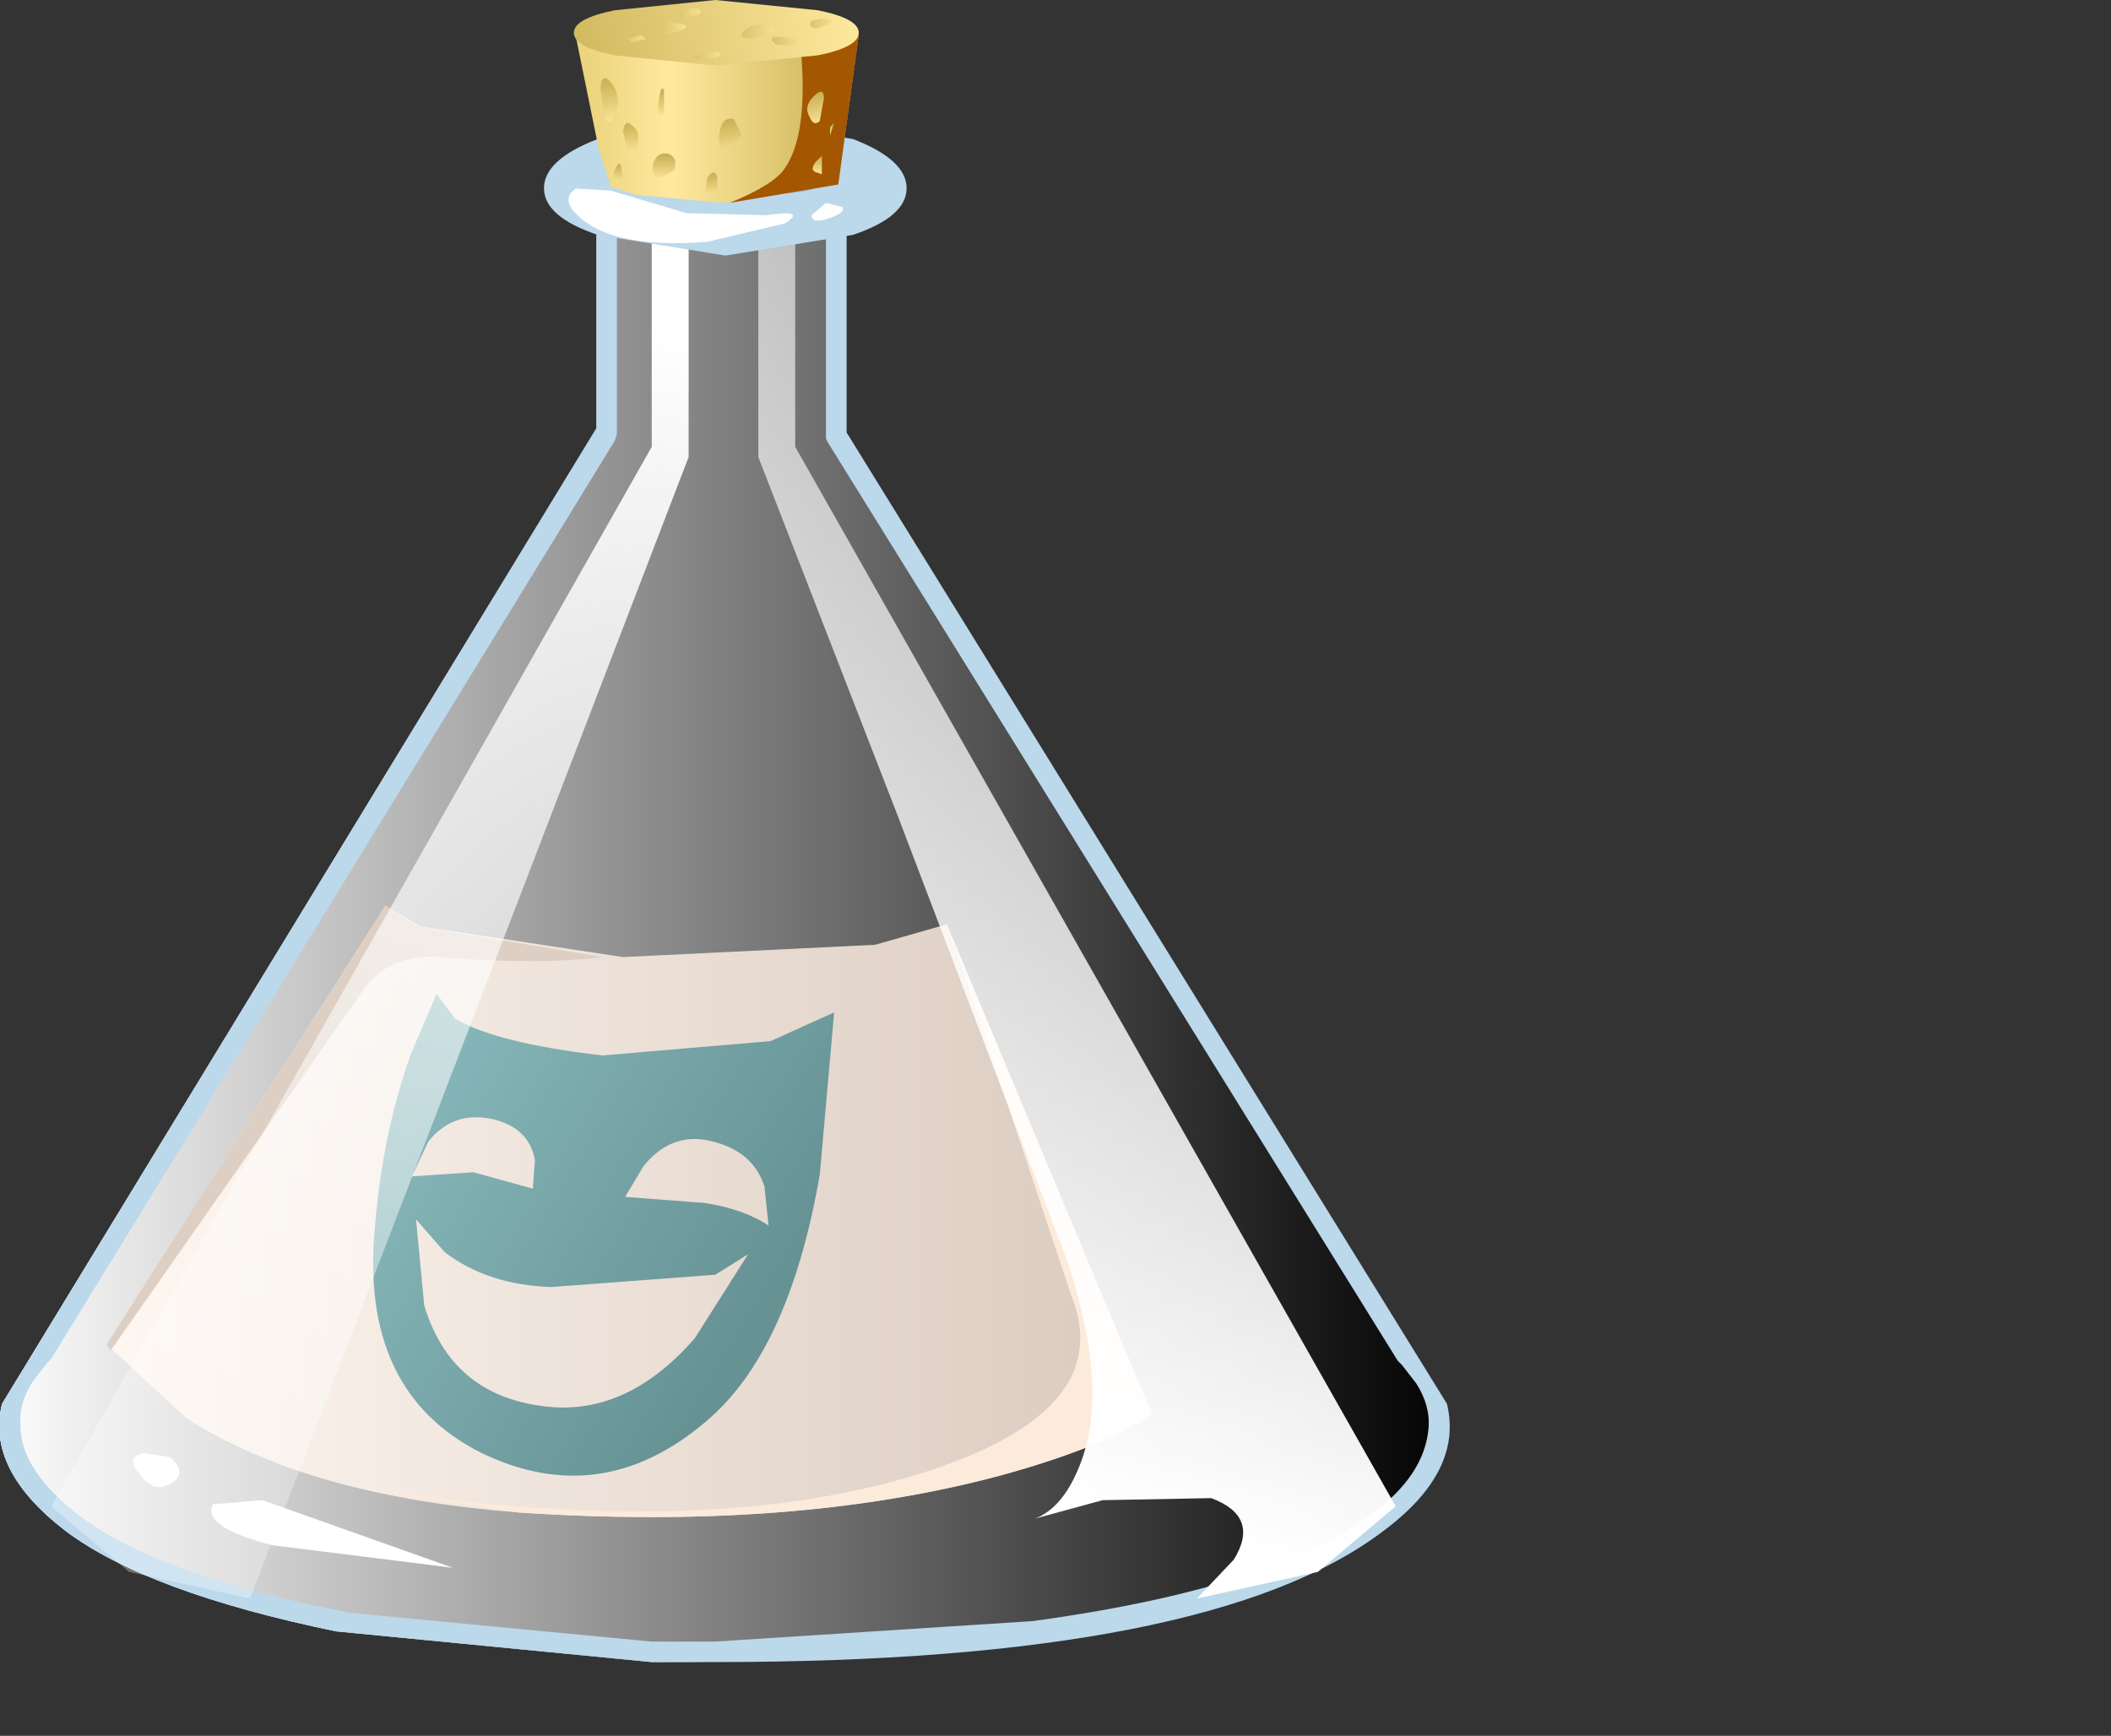 <?xml version="1.0" encoding="UTF-8" standalone="no"?>
<svg xmlns:xlink="http://www.w3.org/1999/xlink" height="42.35px" width="51.5px" xmlns="http://www.w3.org/2000/svg">
  <rect width="100%" height="100%" fill="#333333" stroke="none"/>
  <g transform="matrix(1.0, 0.0, 0.0, 1.0, 0.0, 0.0)">
    <use height="35.4" transform="matrix(1.0, 0.0, 0.0, 1.0, 0.0, 5.15)" width="35.35" xlink:href="#sprite0"/>
    <use height="31.55" transform="matrix(1.0, 0.0, 0.0, 1.0, 7.65, 5.7)" width="22.0" xlink:href="#sprite1"/>
    <use height="31.55" transform="matrix(1.0, 0.0, 0.0, 1.0, 9.55, 5.75)" width="20.1" xlink:href="#sprite2"/>
    <use height="35.4" transform="matrix(1.0, 0.0, 0.0, 1.0, 0.0, 5.15)" width="35.35" xlink:href="#sprite3"/>
    <use height="35.4" transform="matrix(1.0, 0.0, 0.0, 1.0, 0.0, 5.15)" width="35.35" xlink:href="#shape4"/>
    <use height="33.35" transform="matrix(1.0, 0.0, 0.0, 1.0, 1.25, 5.65)" width="15.55" xlink:href="#sprite4"/>
    <use height="33.35" transform="matrix(1.0, 0.0, 0.0, 1.0, 18.5, 5.65)" width="15.55" xlink:href="#sprite5"/>
    <use height="2.8" transform="matrix(1.0, 0.0, 0.0, 1.0, 3.25, 35.45)" width="7.8" xlink:href="#shape7"/>
    <use height="2.2" transform="matrix(1.0, 0.0, 0.0, 1.0, 14.35, 3.05)" width="6.55" xlink:href="#sprite6"/>
    <use height="2.65" transform="matrix(1.246, 0.0, 0.0, 1.264, 13.271, 2.886)" width="7.1" xlink:href="#shape9"/>
    <use height="1.45" transform="matrix(1.0, 0.0, 0.0, 1.0, 13.85, 4.5)" width="5.5" xlink:href="#sprite7"/>
    <use height="4.55" transform="matrix(1.0, 0.0, 0.0, 1.0, 14.05, 0.85)" width="6.9" xlink:href="#shape11"/>
    <use height="4.1" transform="matrix(1.0, 0.0, 0.0, 1.0, 17.8, 0.85)" width="3.15" xlink:href="#sprite8"/>
    <use height="4.75" transform="matrix(1.0, 0.0, 0.0, 1.0, 14.0, 0.0)" width="6.95" xlink:href="#shape13"/>
  </g>
  <defs>
    <g id="sprite0" transform="matrix(1.0, 0.0, 0.0, 1.0, 0.0, 0.0)">
      <use height="35.4" transform="matrix(1.0, 0.0, 0.0, 1.0, 0.0, 0.0)" width="35.35" xlink:href="#shape0"/>
    </g>
    <g id="shape0" transform="matrix(1.0, 0.0, 0.0, 1.0, 0.0, 0.0)">
      <path d="M20.65 0.05 L20.65 5.4 35.3 29.1 Q35.7 30.75 33.75 32.2 29.6 35.4 15.9 35.4 L8.2 34.65 Q3.6 33.7 1.6 32.2 -0.35 30.7 0.05 29.1 L14.55 5.3 14.55 0.0 20.65 0.05" fill="url(#gradient0)" fill-rule="evenodd" stroke="none"/>
    </g>
    <linearGradient gradientTransform="matrix(0.022, 0.0, 0.0, -0.022, 17.65, 17.7)" gradientUnits="userSpaceOnUse" id="gradient0" spreadMethod="pad" x1="-819.2" x2="819.2">
      <stop offset="0.0" stop-color="#c2e7ff"/>
      <stop offset="1.0" stop-color="#88abc2"/>
    </linearGradient>
    <g id="sprite1" transform="matrix(1.0, 0.0, 0.0, 1.0, 0.0, 0.0)">
      <use height="31.55" transform="matrix(1.0, 0.0, 0.0, 1.0, 0.0, 0.0)" width="22.0" xlink:href="#shape1"/>
    </g>
    <g id="shape1" transform="matrix(1.0, 0.0, 0.0, 1.0, 0.0, 0.0)">
      <path d="M21.25 21.5 Q22.25 22.75 21.9 24.55 L21.25 26.35 Q21.15 26.5 21.35 27.1 L21.6 28.1 Q21.65 28.9 18.9 30.0 L16.35 30.5 14.4 30.5 12.55 30.85 9.8 31.5 Q8.85 31.75 7.5 31.1 5.55 30.15 4.85 30.0 3.2 29.65 1.9 27.6 L0.15 24.1 Q-0.35 23.05 0.95 20.75 2.25 18.4 2.05 17.75 1.75 16.8 2.1 16.1 L2.75 15.2 3.0 14.4 Q3.1 13.8 3.35 13.35 L4.2 12.3 4.75 11.9 Q4.6 11.25 4.9 10.25 5.1 9.75 5.5 9.4 L5.9 8.7 Q6.15 7.7 7.1 6.85 L8.0 5.85 7.9 4.5 Q7.85 4.0 8.2 3.4 L8.6 2.9 Q8.05 1.9 8.3 0.9 8.45 0.25 9.45 0.05 L11.15 0.1 Q11.7 0.2 11.55 1.2 11.45 2.3 11.65 2.45 12.35 2.9 11.75 5.2 L11.65 6.05 12.3 6.7 Q12.7 7.1 12.75 7.9 12.8 8.65 13.0 8.75 14.25 9.85 14.75 11.15 L15.3 13.35 Q15.45 13.8 16.15 14.25 L17.75 15.5 Q18.9 16.85 19.3 18.2 L19.65 19.15 Q20.2 20.3 21.25 21.5" fill="url(#gradient1)" fill-rule="evenodd" stroke="none"/>
    </g>
    <radialGradient cx="0" cy="0" gradientTransform="matrix(-1.0E-4, -0.018, -0.018, 1.0E-4, 10.4, 17.85)" gradientUnits="userSpaceOnUse" id="gradient1" r="819.2" spreadMethod="pad">
      <stop offset="0.0" stop-color="#b0aba7"/>
      <stop offset="1.0" stop-color="#f2e0d3"/>
    </radialGradient>
    <g id="sprite2" transform="matrix(1.0, 0.0, 0.0, 1.0, 0.0, 0.0)">
      <use height="31.55" transform="matrix(1.0, 0.0, 0.0, 1.0, 0.0, 0.0)" width="20.1" xlink:href="#shape2"/>
    </g>
    <g id="shape2" transform="matrix(1.0, 0.0, 0.0, 1.0, 0.0, 0.0)">
      <path d="M10.2 8.55 L10.25 8.2 Q10.3 7.8 10.0 7.35 L9.4 6.65 Q9.15 6.45 9.2 6.2 9.6 5.55 9.55 4.7 9.5 4.1 9.25 3.85 8.95 3.55 8.8 3.85 L8.65 4.3 Q8.2 4.3 8.5 3.65 8.8 3.05 9.3 2.85 L9.1 2.25 9.1 1.85 9.2 1.45 9.15 0.0 9.25 0.05 Q9.8 0.15 9.65 1.15 9.55 2.25 9.75 2.4 10.45 2.85 9.85 5.15 L9.75 6.0 10.4 6.65 Q10.8 7.05 10.85 7.85 10.9 8.6 11.1 8.7 12.35 9.8 12.85 11.1 L13.4 13.3 Q13.55 13.75 14.25 14.2 L15.85 15.45 Q17.0 16.8 17.4 18.15 L17.75 19.1 Q18.3 20.25 19.35 21.45 20.35 22.7 20.0 24.5 L19.35 26.3 Q19.25 26.45 19.45 27.05 L19.7 28.05 Q19.75 28.85 17.0 29.95 L14.45 30.45 12.5 30.45 10.65 30.8 7.9 31.45 5.45 31.3 Q4.45 30.95 2.95 29.95 2.0 29.35 1.8 27.65 L4.35 29.75 Q5.35 31.0 6.5 31.0 7.5 31.05 8.25 30.35 L9.35 30.45 11.1 30.35 13.8 30.25 16.55 29.95 Q18.55 29.45 18.6 28.65 18.65 27.9 18.3 26.9 L17.95 26.05 Q18.9 24.6 18.6 23.2 18.3 21.8 17.6 20.25 17.25 19.45 16.1 18.2 L15.0 17.1 Q15.0 16.25 14.15 15.35 L12.6 13.75 Q12.6 12.05 12.15 11.3 L11.5 10.75 Q11.2 10.7 11.05 11.0 L10.9 11.55 10.5 11.8 Q10.1 12.1 10.1 12.45 10.05 13.05 10.5 13.75 L10.0 13.9 Q9.5 14.1 9.35 14.45 L9.15 15.05 Q8.75 14.5 9.2 14.0 L9.6 13.55 Q9.1 13.35 9.4 12.3 9.55 11.65 9.95 11.3 L10.35 11.1 Q10.1 10.55 10.6 10.1 L11.3 9.55 10.2 8.55" fill="url(#gradient2)" fill-rule="evenodd" stroke="none"/>
      <path d="M6.85 0.25 Q6.25 1.2 6.75 1.9 7.2 2.55 8.2 2.65 7.2 2.65 6.8 3.55 5.95 5.45 6.8 5.75 L7.85 6.05 6.3 6.2 5.15 7.15 Q4.6 7.8 4.6 8.2 L4.45 8.65 Q4.4 8.7 4.7 8.75 L6.4 8.65 6.95 8.65 4.65 9.35 Q3.4 9.95 3.65 10.75 L4.05 11.45 4.45 11.3 5.5 11.3 6.5 11.55 6.8 11.4 7.55 11.3 Q8.2 11.4 8.6 12.0 7.95 11.6 7.45 11.7 6.8 11.85 6.7 12.05 L5.65 11.95 4.0 12.1 Q3.35 12.45 3.2 13.25 3.0 14.0 3.5 14.35 L4.6 14.3 6.0 13.9 7.1 14.0 6.4 14.2 5.25 14.8 Q4.65 15.5 3.15 15.85 2.15 16.1 1.8 16.3 1.2 16.6 1.1 17.2 0.8 20.25 0.85 23.1 0.6 22.15 0.45 20.2 L0.15 17.7 Q-0.15 16.75 0.2 16.05 L0.85 15.15 1.1 14.35 Q1.2 13.75 1.45 13.3 L2.3 12.25 2.85 11.85 Q2.7 11.2 3.0 10.2 L3.6 9.35 4.0 8.65 Q4.25 7.65 5.2 6.8 L6.1 5.8 6.0 4.45 Q5.95 3.95 6.3 3.35 L6.7 2.85 Q6.15 1.85 6.4 0.85 6.45 0.55 6.85 0.25" fill="url(#gradient3)" fill-rule="evenodd" stroke="none"/>
    </g>
    <linearGradient gradientTransform="matrix(0.011, 0.0, 0.0, -0.011, 10.95, 15.8)" gradientUnits="userSpaceOnUse" id="gradient2" spreadMethod="pad" x1="-819.2" x2="819.2">
      <stop offset="0.0" stop-color="#fff8f2"/>
      <stop offset="1.0" stop-color="#d9c9bd"/>
    </linearGradient>
    <linearGradient gradientTransform="matrix(0.005, 0.0, 0.0, -0.005, 4.3, 11.7)" gradientUnits="userSpaceOnUse" id="gradient3" spreadMethod="pad" x1="-819.2" x2="819.2">
      <stop offset="0.0" stop-color="#fff8f2"/>
      <stop offset="1.0" stop-color="#d9c9bd"/>
    </linearGradient>
    <g id="sprite3" transform="matrix(1.0, 0.0, 0.0, 1.0, 0.0, 0.0)">
      <use height="35.4" transform="matrix(1.0, 0.0, 0.0, 1.0, 0.0, 0.0)" width="35.35" xlink:href="#shape3"/>
    </g>
    <g id="shape3" transform="matrix(1.0, 0.0, 0.0, 1.0, 0.0, 0.0)">
      <path d="M20.65 0.05 L20.65 5.4 35.3 29.1 Q35.7 30.75 33.75 32.2 29.6 35.4 15.9 35.4 L8.2 34.65 Q3.6 33.7 1.6 32.2 -0.35 30.7 0.05 29.1 L14.55 5.3 14.55 0.0 20.65 0.05" fill="url(#gradient4)" fill-rule="evenodd" stroke="none"/>
    </g>
    <linearGradient gradientTransform="matrix(0.022, 0.0, 0.0, -0.022, 17.65, 17.7)" gradientUnits="userSpaceOnUse" id="gradient4" spreadMethod="pad" x1="-819.2" x2="819.2">
      <stop offset="0.0" stop-color="#ffffff"/>
      <stop offset="1.0" stop-color="#000000"/>
    </linearGradient>
    <g id="shape4" transform="matrix(1.0, 0.0, 0.0, 1.0, 0.0, -5.15)">
      <path d="M15.05 10.6 L15.0 10.75 1.25 33.15 1.15 33.25 0.8 33.7 Q0.45 34.25 0.5 34.8 0.5 35.85 1.9 36.95 3.85 38.45 8.55 39.35 L15.9 40.05 17.45 40.05 25.2 39.55 Q31.05 38.75 33.45 36.95 34.75 36.0 34.85 34.85 34.9 34.3 34.55 33.75 L34.2 33.3 34.1 33.2 20.2 10.8 20.15 10.7 20.15 5.7 15.05 5.65 15.05 10.6 M20.65 5.2 L20.65 10.55 35.3 34.25 Q35.7 35.9 33.75 37.35 29.55 40.55 17.45 40.55 L15.9 40.55 8.2 39.8 Q3.6 38.85 1.6 37.35 -0.35 35.85 0.05 34.25 L14.55 10.45 14.55 5.15 20.65 5.2" fill="#bcd8eb" fill-rule="evenodd" stroke="none"/>
      <path d="M23.1 22.55 L28.1 34.5 Q26.95 35.3 24.4 36.0 19.35 37.35 12.65 36.9 7.5 36.5 4.55 34.6 L2.6 32.8 9.4 22.1 10.25 22.6 15.2 23.35 21.35 23.05 23.1 22.55" fill="url(#gradient5)" fill-rule="evenodd" stroke="none"/>
      <path d="M26.15 31.65 L23.2 22.8 28.1 34.5 Q26.95 35.3 24.4 36.0 19.35 37.35 12.65 36.9 L9.0 36.35 9.85 36.45 Q17.5 37.5 22.45 35.95 27.25 34.45 26.15 31.65" fill="#fceadb" fill-rule="evenodd" stroke="none"/>
      <path d="M14.7 23.35 Q13.15 23.55 10.75 23.35 9.55 23.25 8.9 24.1 L2.7 32.95 2.6 32.8 9.4 22.1 10.2 22.6 14.7 23.35" fill="#ddcfc3" fill-rule="evenodd" stroke="none"/>
      <path d="M10.85 30.55 L10.15 29.75 10.35 31.85 Q11.0 34.0 13.2 34.3 15.25 34.6 16.95 32.65 L18.25 30.6 17.45 31.1 13.45 31.4 Q11.9 31.35 10.85 30.55 M12.0 27.3 Q11.05 27.1 10.45 27.85 L10.05 28.7 11.55 28.6 13.0 29.0 13.05 28.3 Q12.9 27.5 12.0 27.3 M11.1 24.85 Q12.1 25.45 14.7 25.75 L18.8 25.4 20.35 24.7 20.0 28.65 Q19.25 33.0 17.2 34.7 14.65 36.85 11.75 35.45 8.75 33.95 9.15 29.9 9.35 27.55 10.05 25.65 L10.65 24.25 11.1 24.85 M17.15 27.8 Q16.3 27.7 15.7 28.45 L15.25 29.2 17.2 29.35 Q18.15 29.5 18.75 29.9 L18.65 28.95 Q18.35 28.0 17.15 27.8" fill="url(#gradient6)" fill-rule="evenodd" stroke="none"/>
    </g>
    <linearGradient gradientTransform="matrix(0.016, 0.0, 0.0, -0.016, 15.35, 29.55)" gradientUnits="userSpaceOnUse" id="gradient5" spreadMethod="pad" x1="-819.2" x2="819.2">
      <stop offset="0.0" stop-color="#fff8f2"/>
      <stop offset="1.0" stop-color="#d9c9bd"/>
    </linearGradient>
    <linearGradient gradientTransform="matrix(0.005, 0.003, 0.003, -0.005, 14.5, 29.35)" gradientUnits="userSpaceOnUse" id="gradient6" spreadMethod="pad" x1="-819.2" x2="819.2">
      <stop offset="0.0" stop-color="#85b5b8"/>
      <stop offset="1.0" stop-color="#669294"/>
    </linearGradient>
    <g id="sprite4" transform="matrix(1.0, 0.0, 0.0, 1.0, 0.0, 0.0)">
      <use height="33.35" transform="matrix(1.0, 0.0, 0.0, 1.0, 0.0, 0.0)" width="15.55" xlink:href="#shape5"/>
    </g>
    <g id="shape5" transform="matrix(1.0, 0.0, 0.0, 1.0, 0.0, 0.0)">
      <path d="M1.9 32.7 L0.0 31.1 14.65 5.25 14.65 0.0 15.55 0.4 15.55 5.5 4.85 33.35 1.9 32.7" fill="url(#gradient7)" fill-rule="evenodd" stroke="none"/>
    </g>
    <linearGradient gradientTransform="matrix(-0.005, 0.017, 0.017, 0.005, 8.5, 15.55)" gradientUnits="userSpaceOnUse" id="gradient7" spreadMethod="pad" x1="-819.2" x2="819.2">
      <stop offset="0.0" stop-color="#ffffff"/>
      <stop offset="1.0" stop-color="#ffffff" stop-opacity="0.31"/>
    </linearGradient>
    <g id="sprite5" transform="matrix(1.0, 0.0, 0.0, 1.0, 0.0, 0.0)">
      <use height="33.35" transform="matrix(1.0, 0.0, 0.0, 1.0, 0.0, 0.0)" width="15.55" xlink:href="#shape6"/>
    </g>
    <g id="shape6" transform="matrix(1.0, 0.0, 0.0, 1.0, 0.0, 0.0)">
      <path d="M0.9 0.0 L0.9 5.25 15.55 31.1 13.65 32.7 10.7 33.35 11.6 32.4 Q12.25 31.35 11.05 30.9 L8.4 30.95 6.75 31.4 Q7.4 31.15 7.8 30.2 8.6 28.35 7.55 25.15 L3.4 14.25 0.0 5.5 0.0 0.4 0.9 0.0" fill="url(#gradient8)" fill-rule="evenodd" stroke="none"/>
    </g>
    <linearGradient gradientTransform="matrix(0.005, -0.017, 0.017, 0.005, 6.95, 15.55)" gradientUnits="userSpaceOnUse" id="gradient8" spreadMethod="pad" x1="-819.2" x2="819.2">
      <stop offset="0.0" stop-color="#ffffff"/>
      <stop offset="1.0" stop-color="#ffffff" stop-opacity="0.537"/>
    </linearGradient>
    <g id="shape7" transform="matrix(1.0, 0.0, 0.0, 1.0, -3.25, -35.45)">
      <path d="M6.4 36.6 L11.05 38.25 6.65 37.7 Q4.9 37.25 5.2 36.7 L6.4 36.6" fill="#ffffff" fill-rule="evenodd" stroke="none"/>
      <path d="M4.15 35.55 Q4.6 35.95 4.15 36.2 3.75 36.45 3.4 35.95 3.05 35.55 3.5 35.45 L4.15 35.55" fill="#ffffff" fill-rule="evenodd" stroke="none"/>
    </g>
    <g id="sprite6" transform="matrix(1.0, 0.0, 0.0, 1.0, -0.05, 0.0)">
      <use height="2.2" transform="matrix(1.0, 0.0, 0.0, 1.0, 0.05, 0.0)" width="6.55" xlink:href="#shape8"/>
    </g>
    <g id="shape8" transform="matrix(1.0, 0.0, 0.0, 1.0, -0.05, 0.0)">
      <path d="M5.25 0.2 Q6.3 0.35 6.55 0.7 L6.6 1.5 Q6.6 1.95 4.4 2.15 L1.0 2.0 Q-0.05 1.75 0.05 1.05 0.1 0.45 0.75 0.25 2.3 -0.25 5.25 0.2" fill="url(#gradient9)" fill-rule="evenodd" stroke="none"/>
    </g>
    <linearGradient gradientTransform="matrix(0.004, 0.0, 0.0, -0.004, 3.35, 1.1)" gradientUnits="userSpaceOnUse" id="gradient9" spreadMethod="pad" x1="-819.2" x2="819.2">
      <stop offset="0.0" stop-color="#c2e7ff"/>
      <stop offset="1.0" stop-color="#88abc2"/>
    </linearGradient>
    <g id="shape9" transform="matrix(1.0, 0.0, 0.0, 1.0, -18.95, -12.25)">
      <path d="M18.95 13.6 Q18.95 13.05 20.0 12.65 L22.5 12.25 25.0 12.65 Q26.05 13.05 26.05 13.6 26.05 14.15 25.0 14.5 L22.5 14.9 20.0 14.5 Q18.95 14.15 18.95 13.6 M24.1 12.7 L22.5 12.5 20.9 12.7 Q20.2 12.9 20.2 13.2 20.2 13.5 20.9 13.65 L22.5 13.85 24.1 13.65 Q24.7 13.5 24.7 13.2 24.7 12.9 24.1 12.7" fill="#bcd8eb" fill-rule="evenodd" stroke="none"/>
    </g>
    <g id="sprite7" transform="matrix(1.0, 0.0, 0.0, 1.0, 0.05, 0.05)">
      <use height="1.45" transform="matrix(1.0, 0.0, 0.0, 1.0, -0.05, -0.05)" width="5.5" xlink:href="#shape10"/>
    </g>
    <g id="shape10" transform="matrix(1.0, 0.0, 0.0, 1.0, 0.05, 0.05)">
      <path d="M1.0 0.1 L2.85 0.65 4.8 0.7 Q5.8 0.55 5.25 0.9 L3.35 1.35 Q0.85 1.55 0.05 0.55 -0.15 0.25 0.15 0.05 L1.0 0.1" fill="#ffffff" fill-rule="evenodd" stroke="none"/>
    </g>
    <g id="shape11" transform="matrix(1.0, 0.0, 0.0, 1.0, -14.05, -0.85)">
      <path d="M20.15 4.95 L20.55 5.05 Q20.65 5.2 20.15 5.35 19.8 5.45 19.8 5.25 L20.15 4.95" fill="#ffffff" fill-rule="evenodd" stroke="none"/>
      <path d="M20.95 0.85 L20.45 4.5 17.65 4.95 15.5 4.75 14.9 4.55 14.6 3.6 14.05 0.9 20.95 0.85" fill="url(#gradient10)" fill-rule="evenodd" stroke="none"/>
    </g>
    <linearGradient gradientTransform="matrix(0.004, 0.0, 0.0, -0.004, 17.5, 2.9)" gradientUnits="userSpaceOnUse" id="gradient10" spreadMethod="pad" x1="-819.2" x2="819.2">
      <stop offset="0.012" stop-color="#ebd47d"/>
      <stop offset="0.329" stop-color="#ffe99e"/>
      <stop offset="1.0" stop-color="#c9b054"/>
    </linearGradient>
    <g id="sprite8" transform="matrix(1.0, 0.0, 0.0, 1.0, 0.0, 0.0)">
      <use height="4.1" transform="matrix(1.0, 0.0, 0.0, 1.0, 0.0, 0.0)" width="3.15" xlink:href="#sprite9"/>
    </g>
    <g id="sprite9" transform="matrix(1.0, 0.0, 0.0, 1.0, 0.0, 0.0)">
      <use height="4.1" transform="matrix(1.0, 0.0, 0.0, 1.0, 0.0, 0.0)" width="3.15" xlink:href="#shape12"/>
    </g>
    <g id="shape12" transform="matrix(1.0, 0.0, 0.0, 1.0, 0.0, 0.0)">
      <path d="M3.15 0.0 L2.65 3.65 0.0 4.1 Q1.1 3.65 1.35 3.25 1.9 2.45 1.75 0.5 L3.15 0.0" fill="#a35700" fill-rule="evenodd" stroke="none"/>
    </g>
    <g id="shape13" transform="matrix(1.0, 0.0, 0.0, 1.0, -14.0, 0.0)">
      <path d="M20.95 0.8 Q20.95 1.15 19.95 1.35 L17.45 1.6 15.0 1.35 Q14.0 1.15 14.0 0.8 14.0 0.45 15.0 0.25 L17.45 0.0 19.95 0.25 Q20.95 0.45 20.95 0.8" fill="url(#gradient11)" fill-rule="evenodd" stroke="none"/>
      <path d="M14.85 1.95 Q15.15 2.25 15.05 2.7 14.9 3.15 14.75 2.85 L14.65 2.2 Q14.65 1.8 14.85 1.95" fill="url(#gradient12)" fill-rule="evenodd" stroke="none"/>
      <path d="M15.4 3.05 Q15.65 3.2 15.55 3.55 15.45 3.85 15.3 3.65 L15.2 3.2 Q15.25 2.9 15.4 3.05" fill="url(#gradient13)" fill-rule="evenodd" stroke="none"/>
      <path d="M16.2 2.2 L16.2 2.75 Q16.1 2.95 16.05 2.7 16.1 2.0 16.2 2.2" fill="url(#gradient14)" fill-rule="evenodd" stroke="none"/>
      <path d="M17.9 2.9 L18.1 3.3 17.75 3.7 Q17.5 3.65 17.55 3.25 17.6 2.85 17.9 2.9" fill="url(#gradient15)" fill-rule="evenodd" stroke="none"/>
      <path d="M16.3 3.75 Q16.55 3.85 16.45 4.15 L16.1 4.35 Q15.85 4.25 15.95 3.95 16.05 3.7 16.3 3.75" fill="url(#gradient16)" fill-rule="evenodd" stroke="none"/>
      <path d="M15.15 4.05 L15.2 4.35 15.05 4.45 Q14.9 4.4 15.0 4.15 15.1 3.9 15.15 4.05" fill="url(#gradient17)" fill-rule="evenodd" stroke="none"/>
      <path d="M17.5 4.3 L17.5 4.7 17.2 4.7 17.25 4.35 Q17.4 4.1 17.5 4.3" fill="url(#gradient18)" fill-rule="evenodd" stroke="none"/>
      <path d="M20.1 2.4 L20.0 2.95 Q19.85 3.1 19.75 2.85 19.6 2.6 19.85 2.35 20.1 2.1 20.1 2.4" fill="url(#gradient19)" fill-rule="evenodd" stroke="none"/>
      <path d="M20.05 3.8 L20.05 4.25 19.9 4.2 Q19.75 4.15 19.9 3.95 L20.05 3.8" fill="url(#gradient20)" fill-rule="evenodd" stroke="none"/>
      <path d="M20.35 3.0 L20.25 3.3 20.25 3.1 20.35 3.0" fill="url(#gradient21)" fill-rule="evenodd" stroke="none"/>
      <path d="M15.65 0.85 L15.75 0.95 15.4 1.05 15.3 0.95 15.65 0.85" fill="url(#gradient22)" fill-rule="evenodd" stroke="none"/>
      <path d="M16.85 0.2 Q17.2 0.2 17.05 0.35 L16.65 0.45 16.55 0.35 Q16.65 0.2 16.85 0.2" fill="url(#gradient23)" fill-rule="evenodd" stroke="none"/>
      <path d="M16.45 0.55 Q17.15 0.65 16.2 0.85 16.05 0.8 16.2 0.65 16.3 0.5 16.45 0.55" fill="url(#gradient24)" fill-rule="evenodd" stroke="none"/>
      <path d="M18.55 0.6 Q19.05 0.65 18.8 0.85 L18.25 0.95 Q18.0 0.9 18.15 0.75 18.3 0.6 18.55 0.6" fill="url(#gradient25)" fill-rule="evenodd" stroke="none"/>
      <path d="M19.4 0.95 Q19.8 1.0 19.45 1.1 L18.95 1.1 Q18.55 0.8 19.4 0.95" fill="url(#gradient26)" fill-rule="evenodd" stroke="none"/>
      <path d="M17.35 1.25 Q17.7 1.25 17.5 1.4 L17.05 1.45 Q16.85 1.4 17.0 1.35 L17.35 1.25" fill="url(#gradient27)" fill-rule="evenodd" stroke="none"/>
      <path d="M20.05 0.45 Q20.6 0.5 19.9 0.7 19.7 0.65 19.8 0.5 L20.05 0.45" fill="url(#gradient28)" fill-rule="evenodd" stroke="none"/>
    </g>
    <linearGradient gradientTransform="matrix(-0.005, 0.001, 0.001, 0.005, 16.9, 0.95)" gradientUnits="userSpaceOnUse" id="gradient11" spreadMethod="pad" x1="-819.2" x2="819.2">
      <stop offset="0.0" stop-color="#ffe99e"/>
      <stop offset="1.0" stop-color="#c9b054"/>
    </linearGradient>
    <linearGradient gradientTransform="matrix(-1.0E-4, -7.0E-4, -7.0E-4, 1.0E-4, 14.85, 2.5)" gradientUnits="userSpaceOnUse" id="gradient12" spreadMethod="pad" x1="-819.2" x2="819.2">
      <stop offset="0.0" stop-color="#ffe99e"/>
      <stop offset="1.0" stop-color="#c9b054"/>
    </linearGradient>
    <linearGradient gradientTransform="matrix(-1.0E-4, -5.0E-4, -5.0E-4, 1.0E-4, 15.4, 3.4)" gradientUnits="userSpaceOnUse" id="gradient13" spreadMethod="pad" x1="-819.2" x2="819.2">
      <stop offset="0.0" stop-color="#ffe99e"/>
      <stop offset="1.0" stop-color="#c9b054"/>
    </linearGradient>
    <linearGradient gradientTransform="matrix(0.0, -4.0E-4, -4.0E-4, 0.0, 16.15, 2.55)" gradientUnits="userSpaceOnUse" id="gradient14" spreadMethod="pad" x1="-819.2" x2="819.2">
      <stop offset="0.0" stop-color="#ffe99e"/>
      <stop offset="1.0" stop-color="#c9b054"/>
    </linearGradient>
    <linearGradient gradientTransform="matrix(-1.0E-4, -6.0E-4, -6.0E-4, 1.0E-4, 17.85, 3.4)" gradientUnits="userSpaceOnUse" id="gradient15" spreadMethod="pad" x1="-819.2" x2="819.2">
      <stop offset="0.0" stop-color="#ffe99e"/>
      <stop offset="1.0" stop-color="#c9b054"/>
    </linearGradient>
    <linearGradient gradientTransform="matrix(0.0, -4.0E-4, -4.0E-4, 0.0, 16.2, 4.1)" gradientUnits="userSpaceOnUse" id="gradient16" spreadMethod="pad" x1="-819.2" x2="819.2">
      <stop offset="0.0" stop-color="#ffe99e"/>
      <stop offset="1.0" stop-color="#c9b054"/>
    </linearGradient>
    <linearGradient gradientTransform="matrix(0.0, -3.0E-4, -3.0E-4, 0.0, 15.1, 4.25)" gradientUnits="userSpaceOnUse" id="gradient17" spreadMethod="pad" x1="-819.2" x2="819.2">
      <stop offset="0.0" stop-color="#ffe99e"/>
      <stop offset="1.0" stop-color="#c9b054"/>
    </linearGradient>
    <linearGradient gradientTransform="matrix(0.0, -4.0E-4, -4.0E-4, 0.0, 17.35, 4.55)" gradientUnits="userSpaceOnUse" id="gradient18" spreadMethod="pad" x1="-819.2" x2="819.2">
      <stop offset="0.0" stop-color="#ffe99e"/>
      <stop offset="1.0" stop-color="#c9b054"/>
    </linearGradient>
    <linearGradient gradientTransform="matrix(-1.0E-4, -5.0E-4, -5.0E-4, 1.0E-4, 19.95, 2.7)" gradientUnits="userSpaceOnUse" id="gradient19" spreadMethod="pad" x1="-819.2" x2="819.2">
      <stop offset="0.0" stop-color="#ffe99e"/>
      <stop offset="1.0" stop-color="#c9b054"/>
    </linearGradient>
    <linearGradient gradientTransform="matrix(0.0, -3.0E-4, -3.0E-4, 0.0, 19.95, 4.05)" gradientUnits="userSpaceOnUse" id="gradient20" spreadMethod="pad" x1="-819.2" x2="819.2">
      <stop offset="0.0" stop-color="#ffe99e"/>
      <stop offset="1.0" stop-color="#c9b054"/>
    </linearGradient>
    <linearGradient gradientTransform="matrix(0.0, -2.0E-4, -2.0E-4, 0.0, 20.3, 3.2)" gradientUnits="userSpaceOnUse" id="gradient21" spreadMethod="pad" x1="-819.2" x2="819.2">
      <stop offset="0.0" stop-color="#ffe99e"/>
      <stop offset="1.0" stop-color="#c9b054"/>
    </linearGradient>
    <linearGradient gradientTransform="matrix(-7.0E-4, 0.0, 0.0, 7.0E-4, 15.4, 0.95)" gradientUnits="userSpaceOnUse" id="gradient22" spreadMethod="pad" x1="-819.2" x2="819.2">
      <stop offset="0.0" stop-color="#ffe99e"/>
      <stop offset="1.0" stop-color="#c9b054"/>
    </linearGradient>
    <linearGradient gradientTransform="matrix(-7.0E-4, 0.0, 0.0, 7.0E-4, 16.7, 0.3)" gradientUnits="userSpaceOnUse" id="gradient23" spreadMethod="pad" x1="-819.2" x2="819.2">
      <stop offset="0.0" stop-color="#ffe99e"/>
      <stop offset="1.0" stop-color="#c9b054"/>
    </linearGradient>
    <linearGradient gradientTransform="matrix(-8.0E-4, 0.0, 0.0, 8.0E-4, 16.3, 0.7)" gradientUnits="userSpaceOnUse" id="gradient24" spreadMethod="pad" x1="-819.2" x2="819.2">
      <stop offset="0.0" stop-color="#ffe99e"/>
      <stop offset="1.0" stop-color="#c9b054"/>
    </linearGradient>
    <linearGradient gradientTransform="matrix(-0.001, 0.0, 0.0, 0.001, 18.35, 0.8)" gradientUnits="userSpaceOnUse" id="gradient25" spreadMethod="pad" x1="-819.2" x2="819.2">
      <stop offset="0.0" stop-color="#ffe99e"/>
      <stop offset="1.0" stop-color="#c9b054"/>
    </linearGradient>
    <linearGradient gradientTransform="matrix(-8.0E-4, 0.0, 0.0, 8.0E-4, 19.1, 1.05)" gradientUnits="userSpaceOnUse" id="gradient26" spreadMethod="pad" x1="-819.2" x2="819.2">
      <stop offset="0.0" stop-color="#ffe99e"/>
      <stop offset="1.0" stop-color="#c9b054"/>
    </linearGradient>
    <linearGradient gradientTransform="matrix(-8.0E-4, 0.0, 0.0, 8.0E-4, 17.15, 1.35)" gradientUnits="userSpaceOnUse" id="gradient27" spreadMethod="pad" x1="-819.2" x2="819.2">
      <stop offset="0.0" stop-color="#ffe99e"/>
      <stop offset="1.0" stop-color="#c9b054"/>
    </linearGradient>
    <linearGradient gradientTransform="matrix(-7.0E-4, 0.0, 0.0, 7.0E-4, 19.95, 0.55)" gradientUnits="userSpaceOnUse" id="gradient28" spreadMethod="pad" x1="-819.2" x2="819.2">
      <stop offset="0.0" stop-color="#ffe99e"/>
      <stop offset="1.0" stop-color="#c9b054"/>
    </linearGradient>
  </defs>
</svg>
